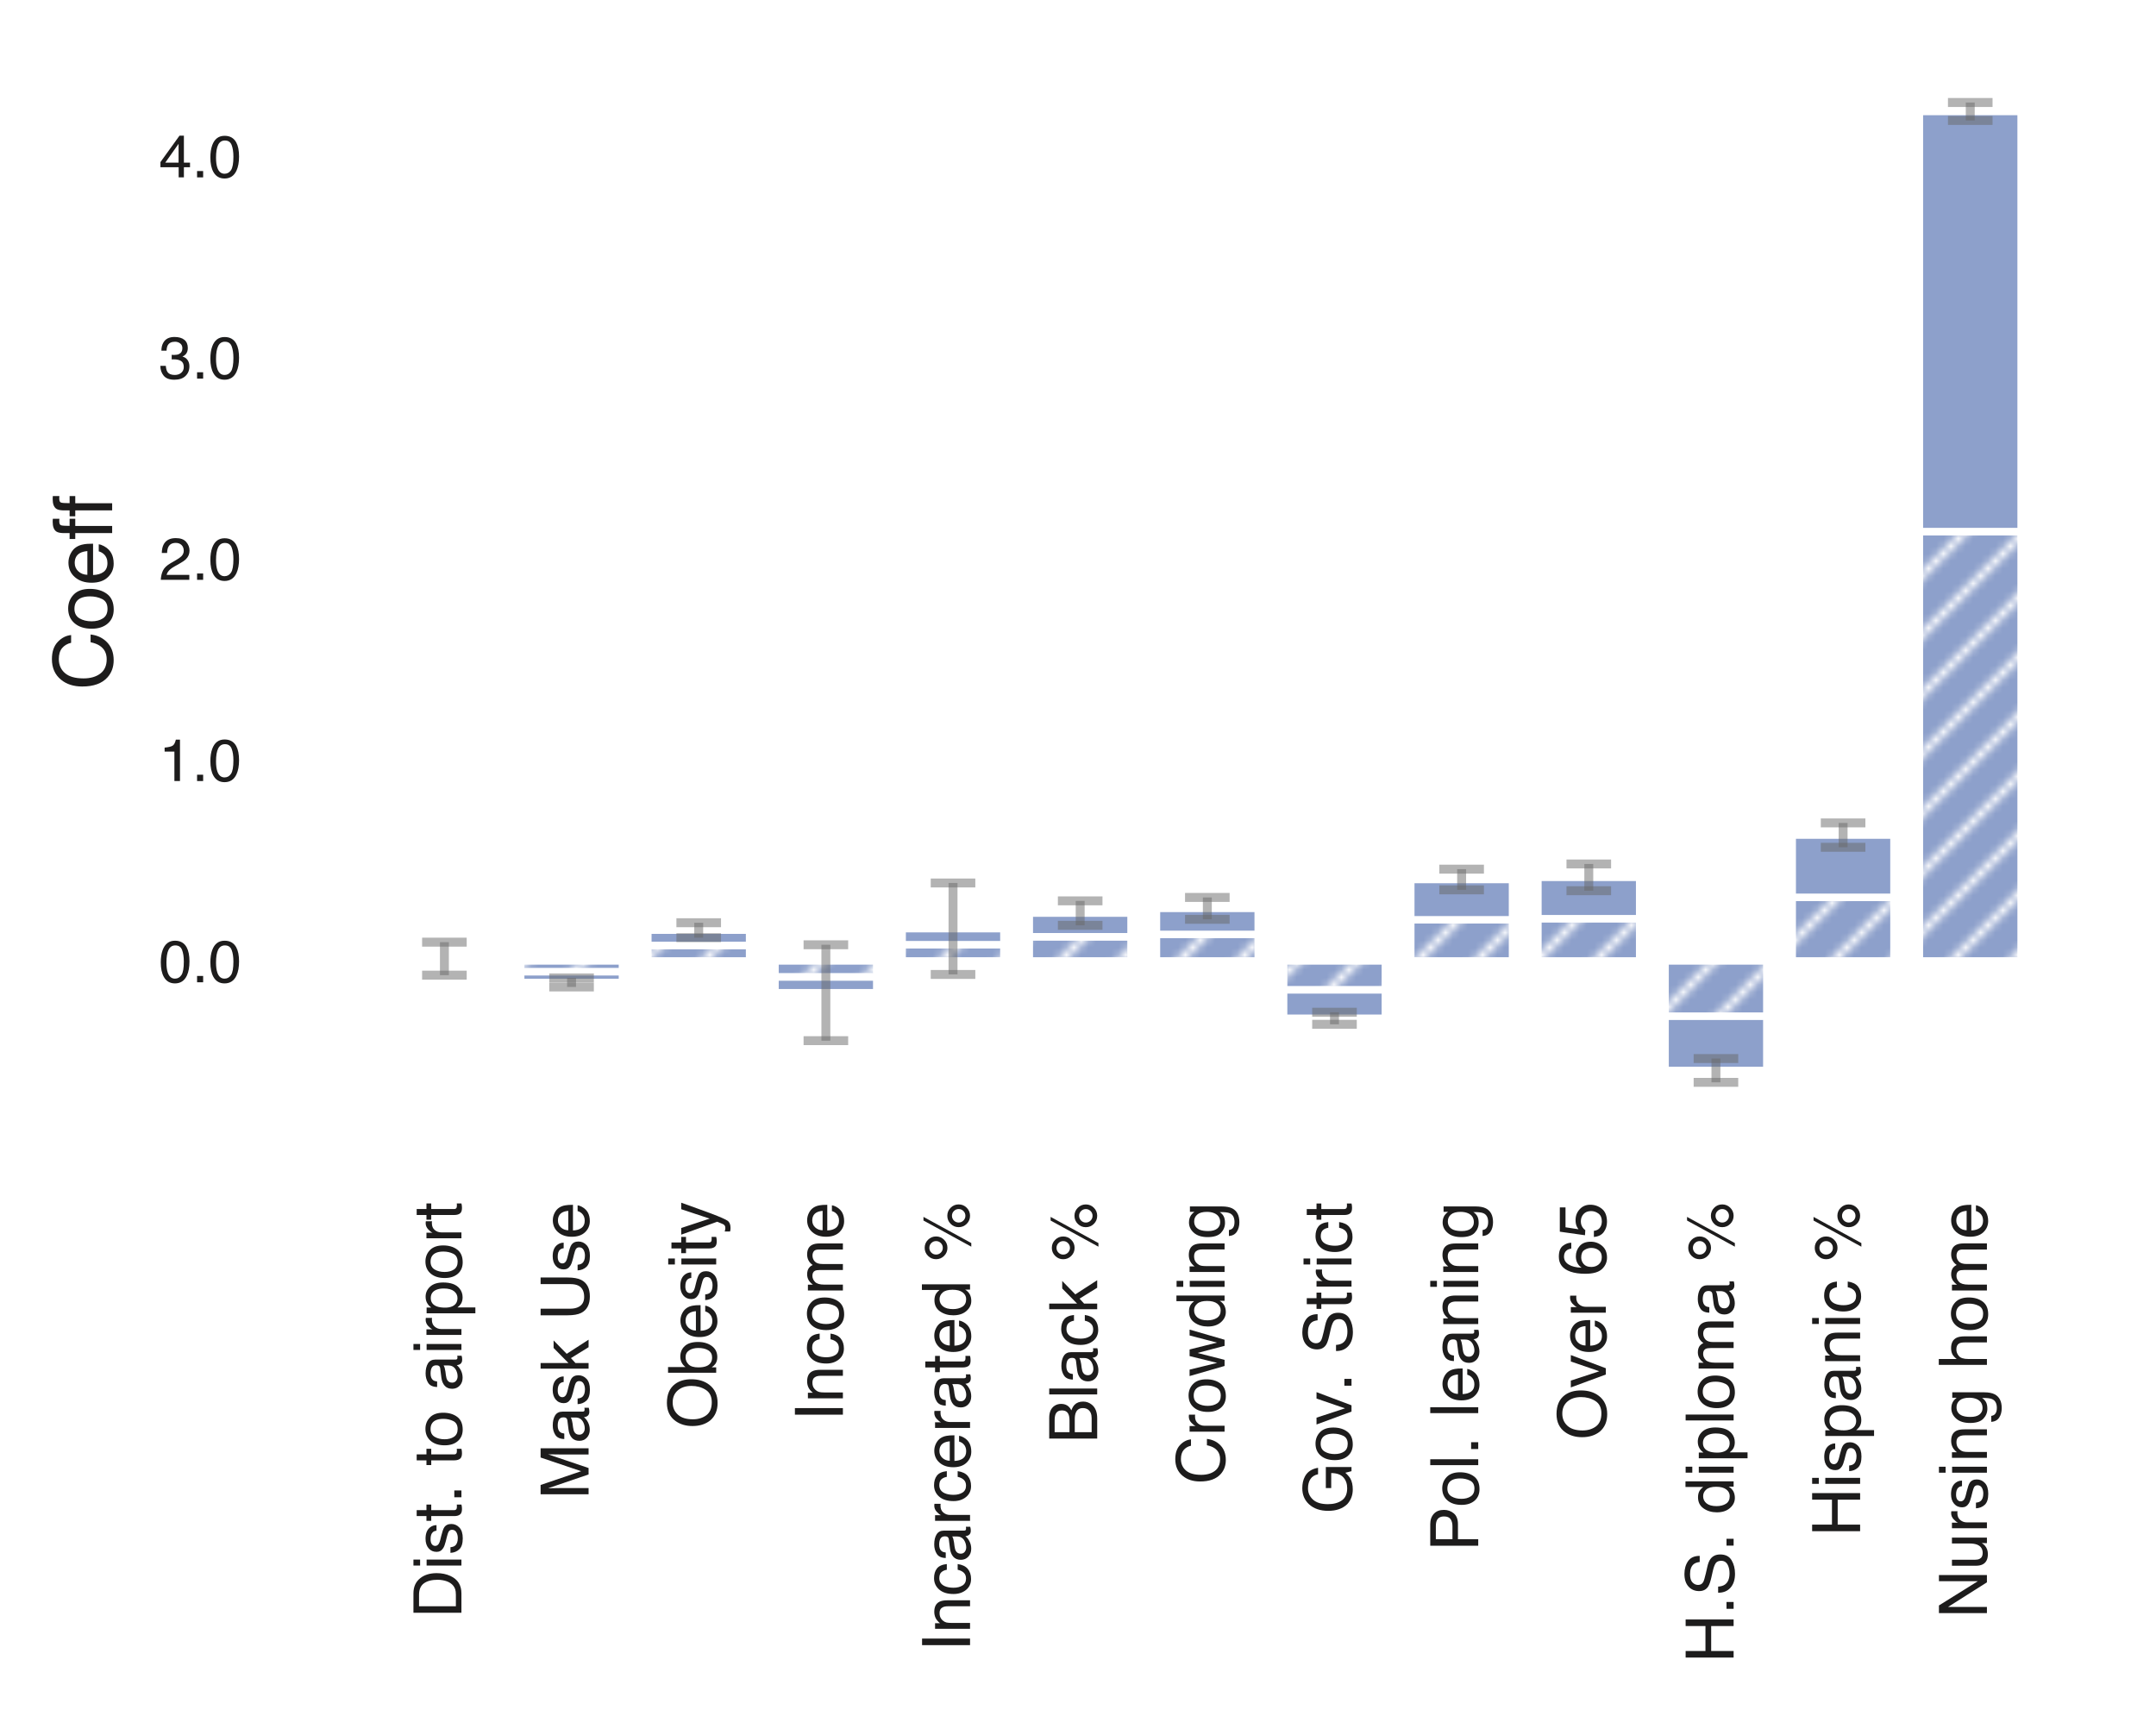 <?xml version="1.0" encoding="utf-8" standalone="no"?>
<!DOCTYPE svg PUBLIC "-//W3C//DTD SVG 1.1//EN"
  "http://www.w3.org/Graphics/SVG/1.1/DTD/svg11.dtd">
<!-- Created with matplotlib (https://matplotlib.org/) -->
<svg height="230.963pt" version="1.1" viewBox="0 0 290.1 230.963" width="290.1pt" xmlns="http://www.w3.org/2000/svg" xmlns:xlink="http://www.w3.org/1999/xlink">
 <defs>
  <style type="text/css">
*{stroke-linecap:butt;stroke-linejoin:round;}
  </style>
 </defs>
 <g id="figure_1">
  <g id="patch_1">
   <path d="M 0 230.963 
L 290.1 230.963 
L 290.1 0 
L 0 0 
z
" style="fill:#ffffff;"/>
  </g>
  <g id="axes_1">
   <g id="patch_2">
    <path d="M 42.004 152.24 
L 282.9 152.24 
L 282.9 7.2 
L 42.004 7.2 
z
" style="fill:none;"/>
   </g>
   <g id="patch_3">
    <path clip-path="url(#p3264f26e5e)" d="M 52.953 129.313 
L 66.641 129.313 
L 66.641 129.158 
L 52.953 129.158 
z
" style="fill:url(#h93887ecee9);stroke:#ffffff;stroke-linejoin:miter;"/>
   </g>
   <g id="patch_4">
    <path clip-path="url(#p3264f26e5e)" d="M 70.063 129.313 
L 83.75 129.313 
L 83.75 130.774 
L 70.063 130.774 
z
" style="fill:url(#h93887ecee9);stroke:#ffffff;stroke-linejoin:miter;"/>
   </g>
   <g id="patch_5">
    <path clip-path="url(#p3264f26e5e)" d="M 87.172 129.313 
L 100.859 129.313 
L 100.859 127.221 
L 87.172 127.221 
z
" style="fill:url(#h93887ecee9);stroke:#ffffff;stroke-linejoin:miter;"/>
   </g>
   <g id="patch_6">
    <path clip-path="url(#p3264f26e5e)" d="M 104.281 129.313 
L 117.968 129.313 
L 117.968 131.474 
L 104.281 131.474 
z
" style="fill:url(#h93887ecee9);stroke:#ffffff;stroke-linejoin:miter;"/>
   </g>
   <g id="patch_7">
    <path clip-path="url(#p3264f26e5e)" d="M 121.39 129.313 
L 135.077 129.313 
L 135.077 127.12 
L 121.39 127.12 
z
" style="fill:url(#h93887ecee9);stroke:#ffffff;stroke-linejoin:miter;"/>
   </g>
   <g id="patch_8">
    <path clip-path="url(#p3264f26e5e)" d="M 138.499 129.313 
L 152.186 129.313 
L 152.186 126.058 
L 138.499 126.058 
z
" style="fill:url(#h93887ecee9);stroke:#ffffff;stroke-linejoin:miter;"/>
   </g>
   <g id="patch_9">
    <path clip-path="url(#p3264f26e5e)" d="M 155.608 129.313 
L 169.296 129.313 
L 169.296 125.738 
L 155.608 125.738 
z
" style="fill:url(#h93887ecee9);stroke:#ffffff;stroke-linejoin:miter;"/>
   </g>
   <g id="patch_10">
    <path clip-path="url(#p3264f26e5e)" d="M 172.717 129.313 
L 186.405 129.313 
L 186.405 133.212 
L 172.717 133.212 
z
" style="fill:url(#h93887ecee9);stroke:#ffffff;stroke-linejoin:miter;"/>
   </g>
   <g id="patch_11">
    <path clip-path="url(#p3264f26e5e)" d="M 189.827 129.313 
L 203.514 129.313 
L 203.514 123.774 
L 189.827 123.774 
z
" style="fill:url(#h93887ecee9);stroke:#ffffff;stroke-linejoin:miter;"/>
   </g>
   <g id="patch_12">
    <path clip-path="url(#p3264f26e5e)" d="M 206.936 129.313 
L 220.623 129.313 
L 220.623 123.626 
L 206.936 123.626 
z
" style="fill:url(#h93887ecee9);stroke:#ffffff;stroke-linejoin:miter;"/>
   </g>
   <g id="patch_13">
    <path clip-path="url(#p3264f26e5e)" d="M 224.045 129.313 
L 237.732 129.313 
L 237.732 136.761 
L 224.045 136.761 
z
" style="fill:url(#h93887ecee9);stroke:#ffffff;stroke-linejoin:miter;"/>
   </g>
   <g id="patch_14">
    <path clip-path="url(#p3264f26e5e)" d="M 241.154 129.313 
L 254.841 129.313 
L 254.841 120.752 
L 241.154 120.752 
z
" style="fill:url(#h93887ecee9);stroke:#ffffff;stroke-linejoin:miter;"/>
   </g>
   <g id="patch_15">
    <path clip-path="url(#p3264f26e5e)" d="M 258.263 129.313 
L 271.95 129.313 
L 271.95 71.534 
L 258.263 71.534 
z
" style="fill:url(#h93887ecee9);stroke:#ffffff;stroke-linejoin:miter;"/>
   </g>
   <g id="patch_16">
    <path clip-path="url(#p3264f26e5e)" d="M 52.953 129.313 
L 66.641 129.313 
L 66.641 129.158 
L 52.953 129.158 
z
" style="fill:none;"/>
   </g>
   <g id="patch_17">
    <path clip-path="url(#p3264f26e5e)" d="M 70.063 129.313 
L 83.75 129.313 
L 83.75 130.774 
L 70.063 130.774 
z
" style="fill:none;"/>
   </g>
   <g id="patch_18">
    <path clip-path="url(#p3264f26e5e)" d="M 87.172 129.313 
L 100.859 129.313 
L 100.859 127.221 
L 87.172 127.221 
z
" style="fill:none;"/>
   </g>
   <g id="patch_19">
    <path clip-path="url(#p3264f26e5e)" d="M 104.281 129.313 
L 117.968 129.313 
L 117.968 131.474 
L 104.281 131.474 
z
" style="fill:none;"/>
   </g>
   <g id="patch_20">
    <path clip-path="url(#p3264f26e5e)" d="M 121.39 129.313 
L 135.077 129.313 
L 135.077 127.12 
L 121.39 127.12 
z
" style="fill:none;"/>
   </g>
   <g id="patch_21">
    <path clip-path="url(#p3264f26e5e)" d="M 138.499 129.313 
L 152.186 129.313 
L 152.186 126.058 
L 138.499 126.058 
z
" style="fill:none;"/>
   </g>
   <g id="patch_22">
    <path clip-path="url(#p3264f26e5e)" d="M 155.608 129.313 
L 169.296 129.313 
L 169.296 125.738 
L 155.608 125.738 
z
" style="fill:none;"/>
   </g>
   <g id="patch_23">
    <path clip-path="url(#p3264f26e5e)" d="M 172.717 129.313 
L 186.405 129.313 
L 186.405 133.212 
L 172.717 133.212 
z
" style="fill:none;"/>
   </g>
   <g id="patch_24">
    <path clip-path="url(#p3264f26e5e)" d="M 189.827 129.313 
L 203.514 129.313 
L 203.514 123.774 
L 189.827 123.774 
z
" style="fill:none;"/>
   </g>
   <g id="patch_25">
    <path clip-path="url(#p3264f26e5e)" d="M 206.936 129.313 
L 220.623 129.313 
L 220.623 123.626 
L 206.936 123.626 
z
" style="fill:none;"/>
   </g>
   <g id="patch_26">
    <path clip-path="url(#p3264f26e5e)" d="M 224.045 129.313 
L 237.732 129.313 
L 237.732 136.761 
L 224.045 136.761 
z
" style="fill:none;"/>
   </g>
   <g id="patch_27">
    <path clip-path="url(#p3264f26e5e)" d="M 241.154 129.313 
L 254.841 129.313 
L 254.841 120.752 
L 241.154 120.752 
z
" style="fill:none;"/>
   </g>
   <g id="patch_28">
    <path clip-path="url(#p3264f26e5e)" d="M 258.263 129.313 
L 271.95 129.313 
L 271.95 71.534 
L 258.263 71.534 
z
" style="fill:none;"/>
   </g>
   <g id="patch_29">
    <path clip-path="url(#p3264f26e5e)" d="M 52.953 129.158 
L 66.641 129.158 
L 66.641 129.006 
L 52.953 129.006 
z
" style="fill:#8da0cb;stroke:#ffffff;stroke-linejoin:miter;"/>
   </g>
   <g id="patch_30">
    <path clip-path="url(#p3264f26e5e)" d="M 70.063 130.774 
L 83.75 130.774 
L 83.75 132.203 
L 70.063 132.203 
z
" style="fill:#8da0cb;stroke:#ffffff;stroke-linejoin:miter;"/>
   </g>
   <g id="patch_31">
    <path clip-path="url(#p3264f26e5e)" d="M 87.172 127.221 
L 100.859 127.221 
L 100.859 125.174 
L 87.172 125.174 
z
" style="fill:#8da0cb;stroke:#ffffff;stroke-linejoin:miter;"/>
   </g>
   <g id="patch_32">
    <path clip-path="url(#p3264f26e5e)" d="M 104.281 131.474 
L 117.968 131.474 
L 117.968 133.589 
L 104.281 133.589 
z
" style="fill:#8da0cb;stroke:#ffffff;stroke-linejoin:miter;"/>
   </g>
   <g id="patch_33">
    <path clip-path="url(#p3264f26e5e)" d="M 121.39 127.12 
L 135.077 127.12 
L 135.077 124.973 
L 121.39 124.973 
z
" style="fill:#8da0cb;stroke:#ffffff;stroke-linejoin:miter;"/>
   </g>
   <g id="patch_34">
    <path clip-path="url(#p3264f26e5e)" d="M 138.499 126.058 
L 152.186 126.058 
L 152.186 122.873 
L 138.499 122.873 
z
" style="fill:#8da0cb;stroke:#ffffff;stroke-linejoin:miter;"/>
   </g>
   <g id="patch_35">
    <path clip-path="url(#p3264f26e5e)" d="M 155.608 125.738 
L 169.296 125.738 
L 169.296 122.24 
L 155.608 122.24 
z
" style="fill:#8da0cb;stroke:#ffffff;stroke-linejoin:miter;"/>
   </g>
   <g id="patch_36">
    <path clip-path="url(#p3264f26e5e)" d="M 172.717 133.212 
L 186.405 133.212 
L 186.405 137.027 
L 172.717 137.027 
z
" style="fill:#8da0cb;stroke:#ffffff;stroke-linejoin:miter;"/>
   </g>
   <g id="patch_37">
    <path clip-path="url(#p3264f26e5e)" d="M 189.827 123.774 
L 203.514 123.774 
L 203.514 118.354 
L 189.827 118.354 
z
" style="fill:#8da0cb;stroke:#ffffff;stroke-linejoin:miter;"/>
   </g>
   <g id="patch_38">
    <path clip-path="url(#p3264f26e5e)" d="M 206.936 123.626 
L 220.623 123.626 
L 220.623 118.062 
L 206.936 118.062 
z
" style="fill:#8da0cb;stroke:#ffffff;stroke-linejoin:miter;"/>
   </g>
   <g id="patch_39">
    <path clip-path="url(#p3264f26e5e)" d="M 224.045 136.761 
L 237.732 136.761 
L 237.732 144.047 
L 224.045 144.047 
z
" style="fill:#8da0cb;stroke:#ffffff;stroke-linejoin:miter;"/>
   </g>
   <g id="patch_40">
    <path clip-path="url(#p3264f26e5e)" d="M 241.154 120.752 
L 254.841 120.752 
L 254.841 112.376 
L 241.154 112.376 
z
" style="fill:#8da0cb;stroke:#ffffff;stroke-linejoin:miter;"/>
   </g>
   <g id="patch_41">
    <path clip-path="url(#p3264f26e5e)" d="M 258.263 71.534 
L 271.95 71.534 
L 271.95 15.002 
L 258.263 15.002 
z
" style="fill:#8da0cb;stroke:#ffffff;stroke-linejoin:miter;"/>
   </g>
   <g id="LineCollection_1">
    <path clip-path="url(#p3264f26e5e)" d="M 59.797 131.226 
L 59.797 126.785 
" style="fill:none;stroke:#696969;stroke-opacity:0.5;stroke-width:1.2;"/>
   </g>
   <g id="LineCollection_2">
    <path clip-path="url(#p3264f26e5e)" d="M 76.906 132.813 
L 76.906 131.592 
" style="fill:none;stroke:#696969;stroke-opacity:0.5;stroke-width:1.2;"/>
   </g>
   <g id="LineCollection_3">
    <path clip-path="url(#p3264f26e5e)" d="M 94.015 126.179 
L 94.015 124.17 
" style="fill:none;stroke:#696969;stroke-opacity:0.5;stroke-width:1.2;"/>
   </g>
   <g id="LineCollection_4">
    <path clip-path="url(#p3264f26e5e)" d="M 111.125 140.043 
L 111.125 127.134 
" style="fill:none;stroke:#696969;stroke-opacity:0.5;stroke-width:1.2;"/>
   </g>
   <g id="LineCollection_5">
    <path clip-path="url(#p3264f26e5e)" d="M 128.234 131.129 
L 128.234 118.818 
" style="fill:none;stroke:#696969;stroke-opacity:0.5;stroke-width:1.2;"/>
   </g>
   <g id="LineCollection_6">
    <path clip-path="url(#p3264f26e5e)" d="M 145.343 124.518 
L 145.343 121.228 
" style="fill:none;stroke:#696969;stroke-opacity:0.5;stroke-width:1.2;"/>
   </g>
   <g id="LineCollection_7">
    <path clip-path="url(#p3264f26e5e)" d="M 162.452 123.712 
L 162.452 120.767 
" style="fill:none;stroke:#696969;stroke-opacity:0.5;stroke-width:1.2;"/>
   </g>
   <g id="LineCollection_8">
    <path clip-path="url(#p3264f26e5e)" d="M 179.561 137.839 
L 179.561 136.216 
" style="fill:none;stroke:#696969;stroke-opacity:0.5;stroke-width:1.2;"/>
   </g>
   <g id="LineCollection_9">
    <path clip-path="url(#p3264f26e5e)" d="M 196.67 119.746 
L 196.67 116.961 
" style="fill:none;stroke:#696969;stroke-opacity:0.5;stroke-width:1.2;"/>
   </g>
   <g id="LineCollection_10">
    <path clip-path="url(#p3264f26e5e)" d="M 213.779 119.862 
L 213.779 116.262 
" style="fill:none;stroke:#696969;stroke-opacity:0.5;stroke-width:1.2;"/>
   </g>
   <g id="LineCollection_11">
    <path clip-path="url(#p3264f26e5e)" d="M 230.888 145.647 
L 230.888 142.447 
" style="fill:none;stroke:#696969;stroke-opacity:0.5;stroke-width:1.2;"/>
   </g>
   <g id="LineCollection_12">
    <path clip-path="url(#p3264f26e5e)" d="M 247.998 114.014 
L 247.998 110.738 
" style="fill:none;stroke:#696969;stroke-opacity:0.5;stroke-width:1.2;"/>
   </g>
   <g id="LineCollection_13">
    <path clip-path="url(#p3264f26e5e)" d="M 265.107 16.211 
L 265.107 13.793 
" style="fill:none;stroke:#696969;stroke-opacity:0.5;stroke-width:1.2;"/>
   </g>
   <g id="line2d_1">
    <defs>
     <path d="M 3 0 
L -3 -0 
" id="mc2098d4734" style="stroke:#696969;stroke-opacity:0.5;stroke-width:1.2;"/>
    </defs>
    <g clip-path="url(#p3264f26e5e)">
     <use style="fill:#696969;fill-opacity:0.5;stroke:#696969;stroke-opacity:0.5;stroke-width:1.2;" x="59.797" xlink:href="#mc2098d4734" y="131.226"/>
    </g>
   </g>
   <g id="line2d_2">
    <g clip-path="url(#p3264f26e5e)">
     <use style="fill:#696969;fill-opacity:0.5;stroke:#696969;stroke-opacity:0.5;stroke-width:1.2;" x="59.797" xlink:href="#mc2098d4734" y="126.785"/>
    </g>
   </g>
   <g id="line2d_3">
    <g clip-path="url(#p3264f26e5e)">
     <use style="fill:#696969;fill-opacity:0.5;stroke:#696969;stroke-opacity:0.5;stroke-width:1.2;" x="76.906" xlink:href="#mc2098d4734" y="132.813"/>
    </g>
   </g>
   <g id="line2d_4">
    <g clip-path="url(#p3264f26e5e)">
     <use style="fill:#696969;fill-opacity:0.5;stroke:#696969;stroke-opacity:0.5;stroke-width:1.2;" x="76.906" xlink:href="#mc2098d4734" y="131.592"/>
    </g>
   </g>
   <g id="line2d_5">
    <g clip-path="url(#p3264f26e5e)">
     <use style="fill:#696969;fill-opacity:0.5;stroke:#696969;stroke-opacity:0.5;stroke-width:1.2;" x="94.015" xlink:href="#mc2098d4734" y="126.179"/>
    </g>
   </g>
   <g id="line2d_6">
    <g clip-path="url(#p3264f26e5e)">
     <use style="fill:#696969;fill-opacity:0.5;stroke:#696969;stroke-opacity:0.5;stroke-width:1.2;" x="94.015" xlink:href="#mc2098d4734" y="124.17"/>
    </g>
   </g>
   <g id="line2d_7">
    <g clip-path="url(#p3264f26e5e)">
     <use style="fill:#696969;fill-opacity:0.5;stroke:#696969;stroke-opacity:0.5;stroke-width:1.2;" x="111.125" xlink:href="#mc2098d4734" y="140.043"/>
    </g>
   </g>
   <g id="line2d_8">
    <g clip-path="url(#p3264f26e5e)">
     <use style="fill:#696969;fill-opacity:0.5;stroke:#696969;stroke-opacity:0.5;stroke-width:1.2;" x="111.125" xlink:href="#mc2098d4734" y="127.134"/>
    </g>
   </g>
   <g id="line2d_9">
    <g clip-path="url(#p3264f26e5e)">
     <use style="fill:#696969;fill-opacity:0.5;stroke:#696969;stroke-opacity:0.5;stroke-width:1.2;" x="128.234" xlink:href="#mc2098d4734" y="131.129"/>
    </g>
   </g>
   <g id="line2d_10">
    <g clip-path="url(#p3264f26e5e)">
     <use style="fill:#696969;fill-opacity:0.5;stroke:#696969;stroke-opacity:0.5;stroke-width:1.2;" x="128.234" xlink:href="#mc2098d4734" y="118.818"/>
    </g>
   </g>
   <g id="line2d_11">
    <g clip-path="url(#p3264f26e5e)">
     <use style="fill:#696969;fill-opacity:0.5;stroke:#696969;stroke-opacity:0.5;stroke-width:1.2;" x="145.343" xlink:href="#mc2098d4734" y="124.518"/>
    </g>
   </g>
   <g id="line2d_12">
    <g clip-path="url(#p3264f26e5e)">
     <use style="fill:#696969;fill-opacity:0.5;stroke:#696969;stroke-opacity:0.5;stroke-width:1.2;" x="145.343" xlink:href="#mc2098d4734" y="121.228"/>
    </g>
   </g>
   <g id="line2d_13">
    <g clip-path="url(#p3264f26e5e)">
     <use style="fill:#696969;fill-opacity:0.5;stroke:#696969;stroke-opacity:0.5;stroke-width:1.2;" x="162.452" xlink:href="#mc2098d4734" y="123.712"/>
    </g>
   </g>
   <g id="line2d_14">
    <g clip-path="url(#p3264f26e5e)">
     <use style="fill:#696969;fill-opacity:0.5;stroke:#696969;stroke-opacity:0.5;stroke-width:1.2;" x="162.452" xlink:href="#mc2098d4734" y="120.767"/>
    </g>
   </g>
   <g id="line2d_15">
    <g clip-path="url(#p3264f26e5e)">
     <use style="fill:#696969;fill-opacity:0.5;stroke:#696969;stroke-opacity:0.5;stroke-width:1.2;" x="179.561" xlink:href="#mc2098d4734" y="137.839"/>
    </g>
   </g>
   <g id="line2d_16">
    <g clip-path="url(#p3264f26e5e)">
     <use style="fill:#696969;fill-opacity:0.5;stroke:#696969;stroke-opacity:0.5;stroke-width:1.2;" x="179.561" xlink:href="#mc2098d4734" y="136.216"/>
    </g>
   </g>
   <g id="line2d_17">
    <g clip-path="url(#p3264f26e5e)">
     <use style="fill:#696969;fill-opacity:0.5;stroke:#696969;stroke-opacity:0.5;stroke-width:1.2;" x="196.67" xlink:href="#mc2098d4734" y="119.746"/>
    </g>
   </g>
   <g id="line2d_18">
    <g clip-path="url(#p3264f26e5e)">
     <use style="fill:#696969;fill-opacity:0.5;stroke:#696969;stroke-opacity:0.5;stroke-width:1.2;" x="196.67" xlink:href="#mc2098d4734" y="116.961"/>
    </g>
   </g>
   <g id="line2d_19">
    <g clip-path="url(#p3264f26e5e)">
     <use style="fill:#696969;fill-opacity:0.5;stroke:#696969;stroke-opacity:0.5;stroke-width:1.2;" x="213.779" xlink:href="#mc2098d4734" y="119.862"/>
    </g>
   </g>
   <g id="line2d_20">
    <g clip-path="url(#p3264f26e5e)">
     <use style="fill:#696969;fill-opacity:0.5;stroke:#696969;stroke-opacity:0.5;stroke-width:1.2;" x="213.779" xlink:href="#mc2098d4734" y="116.262"/>
    </g>
   </g>
   <g id="line2d_21">
    <g clip-path="url(#p3264f26e5e)">
     <use style="fill:#696969;fill-opacity:0.5;stroke:#696969;stroke-opacity:0.5;stroke-width:1.2;" x="230.888" xlink:href="#mc2098d4734" y="145.647"/>
    </g>
   </g>
   <g id="line2d_22">
    <g clip-path="url(#p3264f26e5e)">
     <use style="fill:#696969;fill-opacity:0.5;stroke:#696969;stroke-opacity:0.5;stroke-width:1.2;" x="230.888" xlink:href="#mc2098d4734" y="142.447"/>
    </g>
   </g>
   <g id="line2d_23">
    <g clip-path="url(#p3264f26e5e)">
     <use style="fill:#696969;fill-opacity:0.5;stroke:#696969;stroke-opacity:0.5;stroke-width:1.2;" x="247.998" xlink:href="#mc2098d4734" y="114.014"/>
    </g>
   </g>
   <g id="line2d_24">
    <g clip-path="url(#p3264f26e5e)">
     <use style="fill:#696969;fill-opacity:0.5;stroke:#696969;stroke-opacity:0.5;stroke-width:1.2;" x="247.998" xlink:href="#mc2098d4734" y="110.738"/>
    </g>
   </g>
   <g id="line2d_25">
    <g clip-path="url(#p3264f26e5e)">
     <use style="fill:#696969;fill-opacity:0.5;stroke:#696969;stroke-opacity:0.5;stroke-width:1.2;" x="265.107" xlink:href="#mc2098d4734" y="16.211"/>
    </g>
   </g>
   <g id="line2d_26">
    <g clip-path="url(#p3264f26e5e)">
     <use style="fill:#696969;fill-opacity:0.5;stroke:#696969;stroke-opacity:0.5;stroke-width:1.2;" x="265.107" xlink:href="#mc2098d4734" y="13.793"/>
    </g>
   </g>
   <g id="line2d_27">
    <path clip-path="url(#p3264f26e5e)" d="M 59.797 129.006 
" style="fill:none;stroke:#4c72b0;stroke-linecap:round;stroke-opacity:0.5;stroke-width:1.5;"/>
   </g>
   <g id="line2d_28">
    <path clip-path="url(#p3264f26e5e)" d="M 76.906 132.203 
" style="fill:none;stroke:#4c72b0;stroke-linecap:round;stroke-opacity:0.5;stroke-width:1.5;"/>
   </g>
   <g id="line2d_29">
    <path clip-path="url(#p3264f26e5e)" d="M 94.015 125.174 
" style="fill:none;stroke:#4c72b0;stroke-linecap:round;stroke-opacity:0.5;stroke-width:1.5;"/>
   </g>
   <g id="line2d_30">
    <path clip-path="url(#p3264f26e5e)" d="M 111.125 133.589 
" style="fill:none;stroke:#4c72b0;stroke-linecap:round;stroke-opacity:0.5;stroke-width:1.5;"/>
   </g>
   <g id="line2d_31">
    <path clip-path="url(#p3264f26e5e)" d="M 128.234 124.973 
" style="fill:none;stroke:#4c72b0;stroke-linecap:round;stroke-opacity:0.5;stroke-width:1.5;"/>
   </g>
   <g id="line2d_32">
    <path clip-path="url(#p3264f26e5e)" d="M 145.343 122.873 
" style="fill:none;stroke:#4c72b0;stroke-linecap:round;stroke-opacity:0.5;stroke-width:1.5;"/>
   </g>
   <g id="line2d_33">
    <path clip-path="url(#p3264f26e5e)" d="M 162.452 122.24 
" style="fill:none;stroke:#4c72b0;stroke-linecap:round;stroke-opacity:0.5;stroke-width:1.5;"/>
   </g>
   <g id="line2d_34">
    <path clip-path="url(#p3264f26e5e)" d="M 179.561 137.027 
" style="fill:none;stroke:#4c72b0;stroke-linecap:round;stroke-opacity:0.5;stroke-width:1.5;"/>
   </g>
   <g id="line2d_35">
    <path clip-path="url(#p3264f26e5e)" d="M 196.67 118.354 
" style="fill:none;stroke:#4c72b0;stroke-linecap:round;stroke-opacity:0.5;stroke-width:1.5;"/>
   </g>
   <g id="line2d_36">
    <path clip-path="url(#p3264f26e5e)" d="M 213.779 118.062 
" style="fill:none;stroke:#4c72b0;stroke-linecap:round;stroke-opacity:0.5;stroke-width:1.5;"/>
   </g>
   <g id="line2d_37">
    <path clip-path="url(#p3264f26e5e)" d="M 230.888 144.047 
" style="fill:none;stroke:#4c72b0;stroke-linecap:round;stroke-opacity:0.5;stroke-width:1.5;"/>
   </g>
   <g id="line2d_38">
    <path clip-path="url(#p3264f26e5e)" d="M 247.998 112.376 
" style="fill:none;stroke:#4c72b0;stroke-linecap:round;stroke-opacity:0.5;stroke-width:1.5;"/>
   </g>
   <g id="line2d_39">
    <path clip-path="url(#p3264f26e5e)" d="M 265.107 15.002 
" style="fill:none;stroke:#4c72b0;stroke-linecap:round;stroke-opacity:0.5;stroke-width:1.5;"/>
   </g>
   <g id="matplotlib.axis_1">
    <g id="xtick_1">
     <g id="text_1">
      <!-- Dist. to airport -->
      <defs>
       <path d="M 35.156 8.297 
Q 40.094 8.297 43.266 9.328 
Q 48.922 11.234 52.547 16.656 
Q 55.422 21 56.688 27.781 
Q 57.422 31.844 57.422 35.297 
Q 57.422 48.641 52.125 56 
Q 46.828 63.375 35.062 63.375 
L 17.828 63.375 
L 17.828 8.297 
z
M 8.062 71.734 
L 37.109 71.734 
Q 51.906 71.734 60.062 61.234 
Q 67.328 51.766 67.328 36.969 
Q 67.328 25.531 63.031 16.312 
Q 55.469 0 37.016 0 
L 8.062 0 
z
" id="Helvetica-68"/>
       <path d="M 6.453 52.047 
L 15.375 52.047 
L 15.375 0 
L 6.453 0 
z
M 6.453 71.734 
L 15.375 71.734 
L 15.375 61.766 
L 6.453 61.766 
z
" id="Helvetica-105"/>
       <path d="M 11.672 16.406 
Q 12.062 12.016 13.875 9.672 
Q 17.188 5.422 25.391 5.422 
Q 30.281 5.422 33.984 7.547 
Q 37.703 9.672 37.703 14.109 
Q 37.703 17.484 34.719 19.234 
Q 32.812 20.312 27.203 21.734 
L 20.219 23.484 
Q 13.531 25.141 10.359 27.203 
Q 4.688 30.766 4.688 37.062 
Q 4.688 44.484 10.031 49.062 
Q 15.375 53.656 24.422 53.656 
Q 36.234 53.656 41.453 46.734 
Q 44.734 42.328 44.625 37.25 
L 36.328 37.25 
Q 36.078 40.234 34.234 42.672 
Q 31.203 46.141 23.734 46.141 
Q 18.75 46.141 16.188 44.234 
Q 13.625 42.328 13.625 39.203 
Q 13.625 35.797 17 33.734 
Q 18.953 32.516 22.75 31.594 
L 28.562 30.172 
Q 38.031 27.875 41.266 25.734 
Q 46.391 22.359 46.391 15.141 
Q 46.391 8.156 41.094 3.078 
Q 35.797 -2 24.953 -2 
Q 13.281 -2 8.422 3.297 
Q 3.562 8.594 3.219 16.406 
z
M 24.656 53.562 
z
" id="Helvetica-115"/>
       <path d="M 8.203 66.891 
L 17.094 66.891 
L 17.094 52.297 
L 25.438 52.297 
L 25.438 45.125 
L 17.094 45.125 
L 17.094 10.984 
Q 17.094 8.25 18.953 7.328 
Q 19.969 6.781 22.359 6.781 
Q 23 6.781 23.734 6.812 
Q 24.469 6.844 25.438 6.938 
L 25.438 0 
Q 23.922 -0.438 22.281 -0.625 
Q 20.656 -0.828 18.75 -0.828 
Q 12.594 -0.828 10.391 2.312 
Q 8.203 5.469 8.203 10.5 
L 8.203 45.125 
L 1.125 45.125 
L 1.125 52.297 
L 8.203 52.297 
z
" id="Helvetica-116"/>
       <path d="M 8.547 10.641 
L 18.75 10.641 
L 18.75 0 
L 8.547 0 
z
" id="Helvetica-46"/>
       <path id="Helvetica-32"/>
       <path d="M 27.203 5.672 
Q 35.938 5.672 39.188 12.281 
Q 42.438 18.891 42.438 27 
Q 42.438 34.328 40.094 38.922 
Q 36.375 46.141 27.297 46.141 
Q 19.234 46.141 15.578 39.984 
Q 11.922 33.844 11.922 25.141 
Q 11.922 16.797 15.578 11.234 
Q 19.234 5.672 27.203 5.672 
z
M 27.547 53.812 
Q 37.641 53.812 44.625 47.062 
Q 51.609 40.328 51.609 27.25 
Q 51.609 14.594 45.453 6.344 
Q 39.312 -1.906 26.375 -1.906 
Q 15.578 -1.906 9.219 5.391 
Q 2.875 12.703 2.875 25 
Q 2.875 38.188 9.562 46 
Q 16.266 53.812 27.547 53.812 
z
M 27.25 53.562 
z
" id="Helvetica-111"/>
       <path d="M 13.188 13.922 
Q 13.188 10.109 15.969 7.906 
Q 18.75 5.719 22.562 5.719 
Q 27.203 5.719 31.547 7.859 
Q 38.875 11.422 38.875 19.531 
L 38.875 26.609 
Q 37.25 25.594 34.703 24.906 
Q 32.172 24.219 29.734 23.922 
L 24.422 23.25 
Q 19.625 22.609 17.234 21.234 
Q 13.188 18.953 13.188 13.922 
z
M 34.469 31.688 
Q 37.5 32.078 38.531 34.234 
Q 39.109 35.406 39.109 37.594 
Q 39.109 42.094 35.906 44.109 
Q 32.719 46.141 26.766 46.141 
Q 19.875 46.141 17 42.438 
Q 15.375 40.375 14.891 36.328 
L 6.688 36.328 
Q 6.938 46 12.969 49.781 
Q 19 53.562 26.953 53.562 
Q 36.188 53.562 41.938 50.047 
Q 47.656 46.531 47.656 39.109 
L 47.656 8.984 
Q 47.656 7.625 48.219 6.781 
Q 48.781 5.953 50.594 5.953 
Q 51.172 5.953 51.906 6.031 
Q 52.641 6.109 53.469 6.25 
L 53.469 -0.25 
Q 51.422 -0.828 50.344 -0.969 
Q 49.266 -1.125 47.406 -1.125 
Q 42.875 -1.125 40.828 2.094 
Q 39.75 3.812 39.312 6.938 
Q 36.625 3.422 31.594 0.828 
Q 26.562 -1.766 20.516 -1.766 
Q 13.234 -1.766 8.609 2.656 
Q 4 7.078 4 13.719 
Q 4 21 8.547 25 
Q 13.094 29 20.453 29.938 
z
M 27.203 53.562 
z
" id="Helvetica-97"/>
       <path d="M 6.688 52.297 
L 15.047 52.297 
L 15.047 43.266 
Q 16.062 45.906 20.062 49.688 
Q 24.078 53.469 29.297 53.469 
Q 29.547 53.469 30.125 53.422 
Q 30.719 53.375 32.125 53.219 
L 32.125 43.953 
Q 31.344 44.094 30.688 44.141 
Q 30.031 44.188 29.25 44.188 
Q 22.609 44.188 19.047 39.906 
Q 15.484 35.641 15.484 30.078 
L 15.484 0 
L 6.688 0 
z
" id="Helvetica-114"/>
       <path d="M 28.516 5.906 
Q 34.672 5.906 38.75 11.062 
Q 42.828 16.219 42.828 26.469 
Q 42.828 32.719 41.016 37.203 
Q 37.594 45.844 28.516 45.844 
Q 19.391 45.844 16.016 36.719 
Q 14.203 31.844 14.203 24.312 
Q 14.203 18.266 16.016 14.016 
Q 19.438 5.906 28.516 5.906 
z
M 5.766 52.047 
L 14.312 52.047 
L 14.312 45.125 
Q 16.938 48.688 20.062 50.641 
Q 24.516 53.562 30.516 53.562 
Q 39.406 53.562 45.609 46.75 
Q 51.812 39.938 51.812 27.297 
Q 51.812 10.203 42.875 2.875 
Q 37.203 -1.766 29.688 -1.766 
Q 23.781 -1.766 19.781 0.828 
Q 17.438 2.297 14.547 5.859 
L 14.547 -20.844 
L 5.766 -20.844 
z
" id="Helvetica-112"/>
      </defs>
      <g style="fill:#1d1c1c;" transform="translate(62.087 217.754)rotate(-90)scale(0.09 -0.09)">
       <use xlink:href="#Helvetica-68"/>
       <use x="72.217" xlink:href="#Helvetica-105"/>
       <use x="94.434" xlink:href="#Helvetica-115"/>
       <use x="144.434" xlink:href="#Helvetica-116"/>
       <use x="172.217" xlink:href="#Helvetica-46"/>
       <use x="200" xlink:href="#Helvetica-32"/>
       <use x="227.783" xlink:href="#Helvetica-116"/>
       <use x="255.566" xlink:href="#Helvetica-111"/>
       <use x="311.182" xlink:href="#Helvetica-32"/>
       <use x="338.965" xlink:href="#Helvetica-97"/>
       <use x="394.58" xlink:href="#Helvetica-105"/>
       <use x="416.797" xlink:href="#Helvetica-114"/>
       <use x="450.098" xlink:href="#Helvetica-112"/>
       <use x="505.713" xlink:href="#Helvetica-111"/>
       <use x="561.328" xlink:href="#Helvetica-114"/>
       <use x="594.629" xlink:href="#Helvetica-116"/>
      </g>
     </g>
    </g>
    <g id="xtick_2">
     <g id="text_2">
      <!-- Mask Use -->
      <defs>
       <path d="M 7.375 71.734 
L 21.297 71.734 
L 41.891 11.078 
L 62.359 71.734 
L 76.125 71.734 
L 76.125 0 
L 66.891 0 
L 66.891 42.328 
Q 66.891 44.531 66.984 49.609 
Q 67.094 54.688 67.094 60.5 
L 46.625 0 
L 37.016 0 
L 16.406 60.5 
L 16.406 58.297 
Q 16.406 55.672 16.531 50.266 
Q 16.656 44.875 16.656 42.328 
L 16.656 0 
L 7.375 0 
z
" id="Helvetica-77"/>
       <path d="M 6.25 71.734 
L 14.703 71.734 
L 14.703 30.078 
L 37.25 52.297 
L 48.484 52.297 
L 28.469 32.719 
L 49.609 0 
L 38.375 0 
L 22.078 26.375 
L 14.703 19.625 
L 14.703 0 
L 6.25 0 
z
" id="Helvetica-107"/>
       <path d="M 18.172 71.734 
L 18.172 27.391 
Q 18.172 19.578 21.094 14.406 
Q 25.438 6.594 35.75 6.594 
Q 48.094 6.594 52.547 15.047 
Q 54.938 19.625 54.938 27.391 
L 54.938 71.734 
L 64.797 71.734 
L 64.797 31.453 
Q 64.797 18.219 61.234 11.078 
Q 54.688 -1.906 36.531 -1.906 
Q 18.359 -1.906 11.859 11.078 
Q 8.297 18.219 8.297 31.453 
L 8.297 71.734 
z
M 36.578 71.734 
z
" id="Helvetica-85"/>
       <path d="M 28.219 53.469 
Q 33.797 53.469 39.016 50.859 
Q 44.234 48.25 46.969 44.094 
Q 49.609 40.141 50.484 34.859 
Q 51.266 31.25 51.266 23.344 
L 12.938 23.344 
Q 13.188 15.375 16.703 10.562 
Q 20.219 5.766 27.594 5.766 
Q 34.469 5.766 38.578 10.297 
Q 40.922 12.938 41.891 16.406 
L 50.531 16.406 
Q 50.203 13.531 48.266 9.984 
Q 46.344 6.453 43.953 4.203 
Q 39.938 0.297 34.031 -1.078 
Q 30.859 -1.859 26.859 -1.859 
Q 17.094 -1.859 10.297 5.25 
Q 3.516 12.359 3.516 25.141 
Q 3.516 37.75 10.344 45.609 
Q 17.188 53.469 28.219 53.469 
z
M 42.234 30.328 
Q 41.703 36.031 39.75 39.453 
Q 36.141 45.797 27.688 45.797 
Q 21.625 45.797 17.516 41.422 
Q 13.422 37.062 13.188 30.328 
z
M 27.391 53.562 
z
" id="Helvetica-101"/>
      </defs>
      <g style="fill:#1d1c1c;" transform="translate(79.196 201.747)rotate(-90)scale(0.09 -0.09)">
       <use xlink:href="#Helvetica-77"/>
       <use x="83.301" xlink:href="#Helvetica-97"/>
       <use x="138.916" xlink:href="#Helvetica-115"/>
       <use x="188.916" xlink:href="#Helvetica-107"/>
       <use x="238.916" xlink:href="#Helvetica-32"/>
       <use x="266.699" xlink:href="#Helvetica-85"/>
       <use x="338.916" xlink:href="#Helvetica-115"/>
       <use x="388.916" xlink:href="#Helvetica-101"/>
      </g>
     </g>
    </g>
    <g id="xtick_3">
     <g id="text_3">
      <!-- Obesity -->
      <defs>
       <path d="M 38.578 73.688 
Q 57.562 73.688 66.703 61.469 
Q 73.828 51.953 73.828 37.109 
Q 73.828 21.047 65.672 10.406 
Q 56.109 -2.094 38.375 -2.094 
Q 21.828 -2.094 12.359 8.844 
Q 3.906 19.391 3.906 35.5 
Q 3.906 50.047 11.141 60.406 
Q 20.406 73.688 38.578 73.688 
z
M 39.547 6.594 
Q 52.391 6.594 58.125 15.797 
Q 63.875 25 63.875 36.969 
Q 63.875 49.609 57.25 57.328 
Q 50.641 65.047 39.156 65.047 
Q 28.031 65.047 21 57.391 
Q 13.969 49.75 13.969 34.859 
Q 13.969 22.953 20 14.766 
Q 26.031 6.594 39.547 6.594 
z
M 38.875 73.688 
z
" id="Helvetica-79"/>
       <path d="M 5.766 71.969 
L 14.312 71.969 
L 14.312 45.953 
Q 17.188 49.703 21.188 51.672 
Q 25.203 53.656 29.891 53.656 
Q 39.656 53.656 45.734 46.938 
Q 51.812 40.234 51.812 27.156 
Q 51.812 14.75 45.797 6.547 
Q 39.797 -1.656 29.156 -1.656 
Q 23.188 -1.656 19.094 1.219 
Q 16.656 2.938 13.875 6.688 
L 13.875 0 
L 5.766 0 
z
M 28.609 6.109 
Q 35.75 6.109 39.281 11.766 
Q 42.828 17.438 42.828 26.703 
Q 42.828 34.969 39.281 40.375 
Q 35.75 45.797 28.859 45.797 
Q 22.859 45.797 18.328 41.359 
Q 13.812 36.922 13.812 26.703 
Q 13.812 19.344 15.672 14.75 
Q 19.141 6.109 28.609 6.109 
z
" id="Helvetica-98"/>
       <path d="M 39.109 52.297 
L 48.828 52.297 
Q 46.969 47.266 40.578 29.344 
Q 35.797 15.875 32.562 7.375 
Q 24.953 -12.641 21.828 -17.031 
Q 18.703 -21.438 11.078 -21.438 
Q 9.234 -21.438 8.234 -21.281 
Q 7.234 -21.141 5.766 -20.75 
L 5.766 -12.75 
Q 8.062 -13.375 9.078 -13.516 
Q 10.109 -13.672 10.891 -13.672 
Q 13.328 -13.672 14.469 -12.859 
Q 15.625 -12.062 16.406 -10.891 
Q 16.656 -10.5 18.156 -6.875 
Q 19.672 -3.266 20.359 -1.516 
L 1.031 52.297 
L 10.984 52.297 
L 25 9.719 
z
M 24.953 53.562 
z
" id="Helvetica-121"/>
      </defs>
      <g style="fill:#1d1c1c;" transform="translate(96.367 192.25)rotate(-90)scale(0.09 -0.09)">
       <use xlink:href="#Helvetica-79"/>
       <use x="77.783" xlink:href="#Helvetica-98"/>
       <use x="133.398" xlink:href="#Helvetica-101"/>
       <use x="189.014" xlink:href="#Helvetica-115"/>
       <use x="239.014" xlink:href="#Helvetica-105"/>
       <use x="261.23" xlink:href="#Helvetica-116"/>
       <use x="289.014" xlink:href="#Helvetica-121"/>
      </g>
     </g>
    </g>
    <g id="xtick_4">
     <g id="text_4">
      <!-- Income -->
      <defs>
       <path d="M 9.812 71.734 
L 19.625 71.734 
L 19.625 0 
L 9.812 0 
z
" id="Helvetica-73"/>
       <path d="M 6.453 52.297 
L 14.797 52.297 
L 14.797 44.875 
Q 18.5 49.469 22.656 51.469 
Q 26.812 53.469 31.891 53.469 
Q 43.016 53.469 46.922 45.703 
Q 49.078 41.453 49.078 33.547 
L 49.078 0 
L 40.141 0 
L 40.141 32.953 
Q 40.141 37.75 38.719 40.672 
Q 36.375 45.562 30.219 45.562 
Q 27.094 45.562 25.094 44.922 
Q 21.484 43.844 18.75 40.625 
Q 16.547 38.031 15.891 35.266 
Q 15.234 32.516 15.234 27.391 
L 15.234 0 
L 6.453 0 
z
M 27.094 53.562 
z
" id="Helvetica-110"/>
       <path d="M 26.609 53.812 
Q 35.453 53.812 40.984 49.516 
Q 46.531 45.219 47.656 34.719 
L 39.109 34.719 
Q 38.328 39.547 35.547 42.75 
Q 32.766 45.953 26.609 45.953 
Q 18.219 45.953 14.594 37.75 
Q 12.25 32.422 12.25 24.609 
Q 12.25 16.75 15.562 11.375 
Q 18.891 6 26.031 6 
Q 31.5 6 34.688 9.344 
Q 37.891 12.703 39.109 18.5 
L 47.656 18.5 
Q 46.188 8.109 40.328 3.297 
Q 34.469 -1.516 25.344 -1.516 
Q 15.094 -1.516 8.984 5.984 
Q 2.875 13.484 2.875 24.703 
Q 2.875 38.484 9.562 46.141 
Q 16.266 53.812 26.609 53.812 
z
M 25.25 53.562 
z
" id="Helvetica-99"/>
       <path d="M 6.453 52.297 
L 15.141 52.297 
L 15.141 44.875 
Q 18.266 48.734 20.797 50.484 
Q 25.141 53.469 30.672 53.469 
Q 36.922 53.469 40.719 50.391 
Q 42.875 48.641 44.625 45.219 
Q 47.562 49.422 51.516 51.438 
Q 55.469 53.469 60.406 53.469 
Q 70.953 53.469 74.75 45.844 
Q 76.812 41.75 76.812 34.812 
L 76.812 0 
L 67.672 0 
L 67.672 36.328 
Q 67.672 41.547 65.062 43.5 
Q 62.453 45.453 58.688 45.453 
Q 53.516 45.453 49.781 41.984 
Q 46.047 38.531 46.047 30.422 
L 46.047 0 
L 37.109 0 
L 37.109 34.125 
Q 37.109 39.453 35.844 41.891 
Q 33.844 45.562 28.375 45.562 
Q 23.391 45.562 19.312 41.703 
Q 15.234 37.844 15.234 27.734 
L 15.234 0 
L 6.453 0 
z
" id="Helvetica-109"/>
      </defs>
      <g style="fill:#1d1c1c;" transform="translate(113.415 191.252)rotate(-90)scale(0.09 -0.09)">
       <use xlink:href="#Helvetica-73"/>
       <use x="27.783" xlink:href="#Helvetica-110"/>
       <use x="83.398" xlink:href="#Helvetica-99"/>
       <use x="133.398" xlink:href="#Helvetica-111"/>
       <use x="189.014" xlink:href="#Helvetica-109"/>
       <use x="272.314" xlink:href="#Helvetica-101"/>
      </g>
     </g>
    </g>
    <g id="xtick_5">
     <g id="text_5">
      <!-- Incarcerated % -->
      <defs>
       <path d="M 12.016 25.531 
Q 12.016 17.141 15.578 11.469 
Q 19.141 5.812 27 5.812 
Q 33.109 5.812 37.031 11.062 
Q 40.969 16.312 40.969 26.125 
Q 40.969 36.031 36.906 40.797 
Q 32.859 45.562 26.906 45.562 
Q 20.266 45.562 16.141 40.484 
Q 12.016 35.406 12.016 25.531 
z
M 25.25 53.219 
Q 31.25 53.219 35.297 50.688 
Q 37.641 49.219 40.625 45.562 
L 40.625 71.969 
L 49.078 71.969 
L 49.078 0 
L 41.156 0 
L 41.156 7.281 
Q 38.094 2.438 33.891 0.281 
Q 29.688 -1.859 24.266 -1.859 
Q 15.531 -1.859 9.125 5.484 
Q 2.734 12.844 2.734 25.047 
Q 2.734 36.469 8.562 44.844 
Q 14.406 53.219 25.25 53.219 
z
" id="Helvetica-100"/>
       <path d="M 68.172 33.984 
Q 75.203 33.984 80.172 29 
Q 85.156 24.031 85.156 17 
Q 85.156 9.969 80.172 4.984 
Q 75.203 0 68.172 0 
Q 61.078 0 56.094 4.984 
Q 51.125 9.969 51.125 17 
Q 51.125 24.031 56.094 29 
Q 61.078 33.984 68.172 33.984 
z
M 61.078 69.625 
L 66.5 69.625 
L 27.391 -1.859 
L 21.969 -1.859 
z
M 20.219 40.719 
Q 24.422 40.719 27.375 43.672 
Q 30.328 46.625 30.328 50.781 
Q 30.328 54.938 27.375 57.891 
Q 24.422 60.844 20.219 60.844 
Q 16.062 60.844 13.109 57.906 
Q 10.156 54.984 10.156 50.781 
Q 10.156 46.625 13.109 43.672 
Q 16.062 40.719 20.219 40.719 
z
M 20.219 67.828 
Q 27.297 67.828 32.266 62.812 
Q 37.25 57.812 37.25 50.781 
Q 37.25 43.75 32.266 38.766 
Q 27.297 33.797 20.219 33.797 
Q 13.188 33.797 8.203 38.766 
Q 3.219 43.75 3.219 50.781 
Q 3.219 57.812 8.203 62.812 
Q 13.188 67.828 20.219 67.828 
z
M 68.172 6.938 
Q 72.312 6.938 75.266 9.891 
Q 78.219 12.844 78.219 17 
Q 78.219 21.141 75.266 24.094 
Q 72.312 27.047 68.172 27.047 
Q 63.969 27.047 61.016 24.094 
Q 58.062 21.141 58.062 17 
Q 58.062 12.844 61.016 9.891 
Q 63.969 6.938 68.172 6.938 
z
" id="Helvetica-37"/>
      </defs>
      <g style="fill:#1d1c1c;" transform="translate(130.524 222.267)rotate(-90)scale(0.09 -0.09)">
       <use xlink:href="#Helvetica-73"/>
       <use x="27.783" xlink:href="#Helvetica-110"/>
       <use x="83.398" xlink:href="#Helvetica-99"/>
       <use x="133.398" xlink:href="#Helvetica-97"/>
       <use x="189.014" xlink:href="#Helvetica-114"/>
       <use x="222.314" xlink:href="#Helvetica-99"/>
       <use x="272.314" xlink:href="#Helvetica-101"/>
       <use x="327.93" xlink:href="#Helvetica-114"/>
       <use x="361.23" xlink:href="#Helvetica-97"/>
       <use x="416.846" xlink:href="#Helvetica-116"/>
       <use x="444.629" xlink:href="#Helvetica-101"/>
       <use x="500.244" xlink:href="#Helvetica-100"/>
       <use x="555.859" xlink:href="#Helvetica-32"/>
       <use x="583.643" xlink:href="#Helvetica-37"/>
      </g>
     </g>
    </g>
    <g id="xtick_6">
     <g id="text_6">
      <!-- Black % -->
      <defs>
       <path d="M 34.578 41.406 
Q 40.719 41.406 44.141 43.109 
Q 49.516 45.797 49.516 52.781 
Q 49.516 59.812 43.797 62.25 
Q 40.578 63.625 34.234 63.625 
L 16.891 63.625 
L 16.891 41.406 
z
M 37.844 8.297 
Q 46.781 8.297 50.594 13.484 
Q 52.984 16.75 52.984 21.391 
Q 52.984 29.203 46 32.031 
Q 42.281 33.547 36.188 33.547 
L 16.891 33.547 
L 16.891 8.297 
z
M 7.375 71.734 
L 38.188 71.734 
Q 50.781 71.734 56.109 64.203 
Q 59.234 59.766 59.234 53.953 
Q 59.234 47.172 55.375 42.828 
Q 53.375 40.531 49.609 38.625 
Q 55.125 36.531 57.859 33.891 
Q 62.703 29.203 62.703 20.953 
Q 62.703 14.016 58.344 8.406 
Q 51.859 0 37.703 0 
L 7.375 0 
z
" id="Helvetica-66"/>
       <path d="M 6.688 71.734 
L 15.484 71.734 
L 15.484 0 
L 6.688 0 
z
" id="Helvetica-108"/>
      </defs>
      <g style="fill:#1d1c1c;" transform="translate(147.633 194.251)rotate(-90)scale(0.09 -0.09)">
       <use xlink:href="#Helvetica-66"/>
       <use x="66.699" xlink:href="#Helvetica-108"/>
       <use x="88.916" xlink:href="#Helvetica-97"/>
       <use x="144.531" xlink:href="#Helvetica-99"/>
       <use x="194.531" xlink:href="#Helvetica-107"/>
       <use x="244.531" xlink:href="#Helvetica-32"/>
       <use x="272.314" xlink:href="#Helvetica-37"/>
      </g>
     </g>
    </g>
    <g id="xtick_7">
     <g id="text_7">
      <!-- Crowding -->
      <defs>
       <path d="M 37.844 73.688 
Q 51.469 73.688 58.984 66.5 
Q 66.5 59.328 67.328 50.203 
L 57.859 50.203 
Q 56.25 57.125 51.438 61.172 
Q 46.625 65.234 37.938 65.234 
Q 27.344 65.234 20.828 57.781 
Q 14.312 50.344 14.312 34.969 
Q 14.312 22.359 20.188 14.516 
Q 26.078 6.688 37.75 6.688 
Q 48.484 6.688 54.109 14.938 
Q 57.078 19.281 58.547 26.375 
L 68.016 26.375 
Q 66.75 15.047 59.625 7.375 
Q 51.078 -1.859 36.578 -1.859 
Q 24.078 -1.859 15.578 5.719 
Q 4.391 15.719 4.391 36.625 
Q 4.391 52.484 12.797 62.641 
Q 21.875 73.688 37.844 73.688 
z
M 35.891 73.688 
z
" id="Helvetica-67"/>
       <path d="M 10.5 52.297 
L 20.562 11.078 
L 30.766 52.297 
L 40.625 52.297 
L 50.875 11.328 
L 61.578 52.297 
L 70.359 52.297 
L 55.172 0 
L 46.047 0 
L 35.406 40.484 
L 25.094 0 
L 15.969 0 
L 0.875 52.297 
z
" id="Helvetica-119"/>
       <path d="M 24.906 53.219 
Q 31.062 53.219 35.641 50.203 
Q 38.141 48.484 40.719 45.219 
L 40.719 51.812 
L 48.828 51.812 
L 48.828 4.25 
Q 48.828 -5.719 45.906 -11.469 
Q 40.438 -22.125 25.25 -22.125 
Q 16.797 -22.125 11.031 -18.328 
Q 5.281 -14.547 4.594 -6.5 
L 13.531 -6.5 
Q 14.156 -10.016 16.062 -11.922 
Q 19.047 -14.844 25.438 -14.844 
Q 35.547 -14.844 38.672 -7.719 
Q 40.531 -3.516 40.375 7.281 
Q 37.75 3.266 34.031 1.312 
Q 30.328 -0.641 24.219 -0.641 
Q 15.719 -0.641 9.344 5.391 
Q 2.984 11.422 2.984 25.344 
Q 2.984 38.484 9.406 45.844 
Q 15.828 53.219 24.906 53.219 
z
M 40.719 26.375 
Q 40.719 36.078 36.719 40.766 
Q 32.719 45.453 26.516 45.453 
Q 17.234 45.453 13.812 36.766 
Q 12.016 32.125 12.016 24.609 
Q 12.016 15.766 15.594 11.156 
Q 19.188 6.547 25.25 6.547 
Q 34.719 6.547 38.578 15.094 
Q 40.719 19.922 40.719 26.375 
z
M 25.922 53.562 
z
" id="Helvetica-103"/>
      </defs>
      <g style="fill:#1d1c1c;" transform="translate(164.772 199.755)rotate(-90)scale(0.09 -0.09)">
       <use xlink:href="#Helvetica-67"/>
       <use x="72.217" xlink:href="#Helvetica-114"/>
       <use x="105.518" xlink:href="#Helvetica-111"/>
       <use x="161.133" xlink:href="#Helvetica-119"/>
       <use x="233.35" xlink:href="#Helvetica-100"/>
       <use x="288.965" xlink:href="#Helvetica-105"/>
       <use x="311.182" xlink:href="#Helvetica-110"/>
       <use x="366.797" xlink:href="#Helvetica-103"/>
      </g>
     </g>
    </g>
    <g id="xtick_8">
     <g id="text_8">
      <!-- Gov. Strict -->
      <defs>
       <path d="M 38.625 73.578 
Q 48.734 73.578 56.109 69.672 
Q 66.797 64.062 69.188 50 
L 59.578 50 
Q 57.812 57.859 52.297 61.453 
Q 46.781 65.047 38.375 65.047 
Q 28.422 65.047 21.609 57.562 
Q 14.797 50.094 14.797 35.297 
Q 14.797 22.516 20.406 14.484 
Q 26.031 6.453 38.719 6.453 
Q 48.438 6.453 54.812 12.078 
Q 61.188 17.719 61.328 30.328 
L 38.875 30.328 
L 38.875 38.375 
L 70.359 38.375 
L 70.359 0 
L 64.109 0 
L 61.766 9.234 
Q 56.844 3.812 53.031 1.703 
Q 46.625 -1.906 36.766 -1.906 
Q 24.031 -1.906 14.844 6.344 
Q 4.828 16.703 4.828 34.766 
Q 4.828 52.781 14.594 63.422 
Q 23.875 73.578 38.625 73.578 
z
M 37.016 73.688 
z
" id="Helvetica-71"/>
       <path d="M 10.75 52.297 
L 24.703 9.719 
L 39.312 52.297 
L 48.922 52.297 
L 29.203 0 
L 19.828 0 
L 0.531 52.297 
z
" id="Helvetica-118"/>
       <path d="M 13.969 23.141 
Q 14.312 17.047 16.844 13.234 
Q 21.688 6.109 33.891 6.109 
Q 39.359 6.109 43.844 7.672 
Q 52.547 10.688 52.547 18.5 
Q 52.547 24.359 48.875 26.859 
Q 45.172 29.297 37.25 31.109 
L 27.547 33.297 
Q 18.016 35.453 14.062 38.031 
Q 7.234 42.531 7.234 51.469 
Q 7.234 61.141 13.922 67.328 
Q 20.609 73.531 32.859 73.531 
Q 44.141 73.531 52.016 68.078 
Q 59.906 62.641 59.906 50.688 
L 50.781 50.688 
Q 50.047 56.453 47.656 59.516 
Q 43.219 65.141 32.562 65.141 
Q 23.969 65.141 20.203 61.516 
Q 16.453 57.906 16.453 53.125 
Q 16.453 47.859 20.844 45.406 
Q 23.734 43.844 33.891 41.5 
L 43.953 39.203 
Q 51.219 37.547 55.172 34.672 
Q 62.016 29.641 62.016 20.062 
Q 62.016 8.156 53.344 3.031 
Q 44.672 -2.094 33.203 -2.094 
Q 19.828 -2.094 12.25 4.734 
Q 4.688 11.531 4.828 23.141 
z
M 33.594 73.688 
z
" id="Helvetica-83"/>
      </defs>
      <g style="fill:#1d1c1c;" transform="translate(181.851 203.746)rotate(-90)scale(0.09 -0.09)">
       <use xlink:href="#Helvetica-71"/>
       <use x="77.783" xlink:href="#Helvetica-111"/>
       <use x="133.398" xlink:href="#Helvetica-118"/>
       <use x="183.398" xlink:href="#Helvetica-46"/>
       <use x="211.182" xlink:href="#Helvetica-32"/>
       <use x="238.965" xlink:href="#Helvetica-83"/>
       <use x="305.664" xlink:href="#Helvetica-116"/>
       <use x="333.447" xlink:href="#Helvetica-114"/>
       <use x="366.748" xlink:href="#Helvetica-105"/>
       <use x="388.965" xlink:href="#Helvetica-99"/>
       <use x="438.965" xlink:href="#Helvetica-116"/>
      </g>
     </g>
    </g>
    <g id="xtick_9">
     <g id="text_9">
      <!-- Pol. leaning -->
      <defs>
       <path d="M 8.547 71.734 
L 40.828 71.734 
Q 50.391 71.734 56.25 66.328 
Q 62.109 60.938 62.109 51.172 
Q 62.109 42.781 56.875 36.547 
Q 51.656 30.328 40.828 30.328 
L 18.266 30.328 
L 18.266 0 
L 8.547 0 
z
M 52.297 51.125 
Q 52.297 59.031 46.438 61.859 
Q 43.219 63.375 37.594 63.375 
L 18.266 63.375 
L 18.266 38.531 
L 37.594 38.531 
Q 44.141 38.531 48.219 41.312 
Q 52.297 44.094 52.297 51.125 
z
" id="Helvetica-80"/>
      </defs>
      <g style="fill:#1d1c1c;" transform="translate(198.903 208.772)rotate(-90)scale(0.09 -0.09)">
       <use xlink:href="#Helvetica-80"/>
       <use x="66.699" xlink:href="#Helvetica-111"/>
       <use x="122.314" xlink:href="#Helvetica-108"/>
       <use x="144.531" xlink:href="#Helvetica-46"/>
       <use x="172.314" xlink:href="#Helvetica-32"/>
       <use x="200.098" xlink:href="#Helvetica-108"/>
       <use x="222.314" xlink:href="#Helvetica-101"/>
       <use x="277.93" xlink:href="#Helvetica-97"/>
       <use x="333.545" xlink:href="#Helvetica-110"/>
       <use x="389.16" xlink:href="#Helvetica-105"/>
       <use x="411.377" xlink:href="#Helvetica-110"/>
       <use x="466.992" xlink:href="#Helvetica-103"/>
      </g>
     </g>
    </g>
    <g id="xtick_10">
     <g id="text_10">
      <!-- Over 65 -->
      <defs>
       <path d="M 29.25 70.219 
Q 40.969 70.219 45.578 64.141 
Q 50.203 58.062 50.203 51.609 
L 41.5 51.609 
Q 40.719 55.766 39.016 58.109 
Q 35.844 62.5 29.391 62.5 
Q 22.016 62.5 17.672 55.688 
Q 13.328 48.875 12.844 36.188 
Q 15.875 40.625 20.453 42.828 
Q 24.656 44.781 29.828 44.781 
Q 38.625 44.781 45.156 39.156 
Q 51.703 33.547 51.703 22.406 
Q 51.703 12.891 45.5 5.531 
Q 39.312 -1.812 27.828 -1.812 
Q 18.016 -1.812 10.891 5.641 
Q 3.766 13.094 3.766 30.719 
Q 3.766 43.75 6.938 52.828 
Q 13.031 70.219 29.25 70.219 
z
M 28.609 6 
Q 35.547 6 38.984 10.656 
Q 42.438 15.328 42.438 21.688 
Q 42.438 27.047 39.359 31.906 
Q 36.281 36.766 28.172 36.766 
Q 22.516 36.766 18.234 33 
Q 13.969 29.25 13.969 21.688 
Q 13.969 15.047 17.844 10.516 
Q 21.734 6 28.609 6 
z
" id="Helvetica-54"/>
       <path d="M 12.359 17.828 
Q 13.234 10.297 19.344 7.422 
Q 22.469 5.953 26.562 5.953 
Q 34.375 5.953 38.125 10.938 
Q 41.891 15.922 41.891 21.969 
Q 41.891 29.297 37.422 33.297 
Q 32.953 37.312 26.703 37.312 
Q 22.172 37.312 18.922 35.547 
Q 15.672 33.797 13.375 30.672 
L 5.766 31.109 
L 11.078 68.75 
L 47.406 68.75 
L 47.406 60.25 
L 17.672 60.25 
L 14.703 40.828 
Q 17.141 42.672 19.344 43.609 
Q 23.25 45.219 28.375 45.219 
Q 37.984 45.219 44.672 39.016 
Q 51.375 32.812 51.375 23.297 
Q 51.375 13.375 45.234 5.797 
Q 39.109 -1.766 25.688 -1.766 
Q 17.141 -1.766 10.562 3.047 
Q 4 7.859 3.219 17.828 
z
" id="Helvetica-53"/>
      </defs>
      <g style="fill:#1d1c1c;" transform="translate(216.069 193.752)rotate(-90)scale(0.09 -0.09)">
       <use xlink:href="#Helvetica-79"/>
       <use x="77.783" xlink:href="#Helvetica-118"/>
       <use x="127.783" xlink:href="#Helvetica-101"/>
       <use x="183.398" xlink:href="#Helvetica-114"/>
       <use x="216.699" xlink:href="#Helvetica-32"/>
       <use x="244.482" xlink:href="#Helvetica-54"/>
       <use x="300.098" xlink:href="#Helvetica-53"/>
      </g>
     </g>
    </g>
    <g id="xtick_11">
     <g id="text_11">
      <!-- H.S. diploma % -->
      <defs>
       <path d="M 7.859 71.734 
L 17.672 71.734 
L 17.672 42.094 
L 54.984 42.094 
L 54.984 71.734 
L 64.797 71.734 
L 64.797 0 
L 54.984 0 
L 54.984 33.547 
L 17.672 33.547 
L 17.672 0 
L 7.859 0 
z
" id="Helvetica-72"/>
      </defs>
      <g style="fill:#1d1c1c;" transform="translate(233.266 223.763)rotate(-90)scale(0.09 -0.09)">
       <use xlink:href="#Helvetica-72"/>
       <use x="72.217" xlink:href="#Helvetica-46"/>
       <use x="100" xlink:href="#Helvetica-83"/>
       <use x="166.699" xlink:href="#Helvetica-46"/>
       <use x="194.482" xlink:href="#Helvetica-32"/>
       <use x="222.266" xlink:href="#Helvetica-100"/>
       <use x="277.881" xlink:href="#Helvetica-105"/>
       <use x="300.098" xlink:href="#Helvetica-112"/>
       <use x="355.713" xlink:href="#Helvetica-108"/>
       <use x="377.93" xlink:href="#Helvetica-111"/>
       <use x="433.545" xlink:href="#Helvetica-109"/>
       <use x="516.846" xlink:href="#Helvetica-97"/>
       <use x="572.461" xlink:href="#Helvetica-32"/>
       <use x="600.244" xlink:href="#Helvetica-37"/>
      </g>
     </g>
    </g>
    <g id="xtick_12">
     <g id="text_12">
      <!-- Hispanic % -->
      <g style="fill:#1d1c1c;" transform="translate(250.288 206.757)rotate(-90)scale(0.09 -0.09)">
       <use xlink:href="#Helvetica-72"/>
       <use x="72.217" xlink:href="#Helvetica-105"/>
       <use x="94.434" xlink:href="#Helvetica-115"/>
       <use x="144.434" xlink:href="#Helvetica-112"/>
       <use x="200.049" xlink:href="#Helvetica-97"/>
       <use x="255.664" xlink:href="#Helvetica-110"/>
       <use x="311.279" xlink:href="#Helvetica-105"/>
       <use x="333.496" xlink:href="#Helvetica-99"/>
       <use x="383.496" xlink:href="#Helvetica-32"/>
       <use x="411.279" xlink:href="#Helvetica-37"/>
      </g>
     </g>
    </g>
    <g id="xtick_13">
     <g id="text_13">
      <!-- Nursing home -->
      <defs>
       <path d="M 7.625 71.734 
L 19.094 71.734 
L 55.328 13.625 
L 55.328 71.734 
L 64.547 71.734 
L 64.547 0 
L 53.656 0 
L 16.891 58.062 
L 16.891 0 
L 7.625 0 
z
M 35.453 71.734 
z
" id="Helvetica-78"/>
       <path d="M 15.234 52.297 
L 15.234 17.578 
Q 15.234 13.578 16.5 11.031 
Q 18.844 6.344 25.25 6.344 
Q 34.422 6.344 37.75 14.547 
Q 39.547 18.953 39.547 26.609 
L 39.547 52.297 
L 48.344 52.297 
L 48.344 0 
L 40.047 0 
L 40.141 7.719 
Q 38.422 4.734 35.891 2.688 
Q 30.859 -1.422 23.688 -1.422 
Q 12.5 -1.422 8.453 6.062 
Q 6.25 10.062 6.25 16.75 
L 6.25 52.297 
z
M 27.297 53.562 
z
" id="Helvetica-117"/>
       <path d="M 6.453 71.969 
L 15.234 71.969 
L 15.234 45.219 
Q 18.359 49.172 20.844 50.781 
Q 25.094 53.562 31.453 53.562 
Q 42.828 53.562 46.875 45.609 
Q 49.078 41.266 49.078 33.547 
L 49.078 0 
L 40.047 0 
L 40.047 32.953 
Q 40.047 38.719 38.578 41.406 
Q 36.188 45.703 29.594 45.703 
Q 24.125 45.703 19.672 41.938 
Q 15.234 38.188 15.234 27.734 
L 15.234 0 
L 6.453 0 
z
" id="Helvetica-104"/>
      </defs>
      <g style="fill:#1d1c1c;" transform="translate(267.35 217.762)rotate(-90)scale(0.09 -0.09)">
       <use xlink:href="#Helvetica-78"/>
       <use x="72.217" xlink:href="#Helvetica-117"/>
       <use x="127.832" xlink:href="#Helvetica-114"/>
       <use x="161.133" xlink:href="#Helvetica-115"/>
       <use x="211.133" xlink:href="#Helvetica-105"/>
       <use x="233.35" xlink:href="#Helvetica-110"/>
       <use x="288.965" xlink:href="#Helvetica-103"/>
       <use x="344.58" xlink:href="#Helvetica-32"/>
       <use x="372.363" xlink:href="#Helvetica-104"/>
       <use x="427.979" xlink:href="#Helvetica-111"/>
       <use x="483.594" xlink:href="#Helvetica-109"/>
       <use x="566.895" xlink:href="#Helvetica-101"/>
      </g>
     </g>
    </g>
   </g>
   <g id="matplotlib.axis_2">
    <g id="ytick_1">
     <g id="text_14">
      <!-- 0.0 -->
      <defs>
       <path d="M 27.047 69.922 
Q 40.625 69.922 46.688 58.734 
Q 51.375 50.094 51.375 35.062 
Q 51.375 20.797 47.125 11.469 
Q 40.969 -1.906 27 -1.906 
Q 14.406 -1.906 8.25 9.031 
Q 3.125 18.172 3.125 33.547 
Q 3.125 45.453 6.203 54 
Q 11.969 69.922 27.047 69.922 
z
M 26.953 6.109 
Q 33.797 6.109 37.844 12.156 
Q 41.891 18.219 41.891 34.719 
Q 41.891 46.625 38.953 54.312 
Q 36.031 62.016 27.594 62.016 
Q 19.828 62.016 16.234 54.703 
Q 12.641 47.406 12.641 33.203 
Q 12.641 22.516 14.938 16.016 
Q 18.453 6.109 26.953 6.109 
z
" id="Helvetica-48"/>
      </defs>
      <g style="fill:#1d1c1c;" transform="translate(21.384 132.183)scale(0.08 -0.08)">
       <use xlink:href="#Helvetica-48"/>
       <use x="55.615" xlink:href="#Helvetica-46"/>
       <use x="83.398" xlink:href="#Helvetica-48"/>
      </g>
     </g>
    </g>
    <g id="ytick_2">
     <g id="text_15">
      <!-- 1.0 -->
      <defs>
       <path d="M 9.578 49.516 
L 9.578 56.25 
Q 19.094 57.172 22.844 59.344 
Q 26.609 61.531 28.469 69.625 
L 35.406 69.625 
L 35.406 0 
L 26.031 0 
L 26.031 49.516 
z
" id="Helvetica-49"/>
      </defs>
      <g style="fill:#1d1c1c;" transform="translate(21.384 105.104)scale(0.08 -0.08)">
       <use xlink:href="#Helvetica-49"/>
       <use x="55.615" xlink:href="#Helvetica-46"/>
       <use x="83.398" xlink:href="#Helvetica-48"/>
      </g>
     </g>
    </g>
    <g id="ytick_3">
     <g id="text_16">
      <!-- 2.0 -->
      <defs>
       <path d="M 3.125 0 
Q 3.609 9.031 6.859 15.719 
Q 10.109 22.406 19.531 27.875 
L 28.906 33.297 
Q 35.203 36.969 37.75 39.547 
Q 41.75 43.609 41.75 48.828 
Q 41.75 54.938 38.078 58.516 
Q 34.422 62.109 28.328 62.109 
Q 19.281 62.109 15.828 55.281 
Q 13.969 51.609 13.766 45.125 
L 4.828 45.125 
Q 4.984 54.25 8.203 60.016 
Q 13.922 70.172 28.375 70.172 
Q 40.375 70.172 45.922 63.672 
Q 51.469 57.172 51.469 49.219 
Q 51.469 40.828 45.562 34.859 
Q 42.141 31.391 33.297 26.469 
L 26.609 22.75 
Q 21.828 20.125 19.094 17.719 
Q 14.203 13.484 12.938 8.297 
L 51.125 8.297 
L 51.125 0 
L 3.125 0 
z
" id="Helvetica-50"/>
      </defs>
      <g style="fill:#1d1c1c;" transform="translate(21.384 78.026)scale(0.08 -0.08)">
       <use xlink:href="#Helvetica-50"/>
       <use x="55.615" xlink:href="#Helvetica-46"/>
       <use x="83.398" xlink:href="#Helvetica-48"/>
      </g>
     </g>
    </g>
    <g id="ytick_4">
     <g id="text_17">
      <!-- 3.0 -->
      <defs>
       <path d="M 25.984 -1.906 
Q 13.578 -1.906 7.984 4.906 
Q 2.391 11.719 2.391 21.484 
L 11.578 21.484 
Q 12.156 14.703 14.109 11.625 
Q 17.531 6.109 26.469 6.109 
Q 33.406 6.109 37.594 9.812 
Q 41.797 13.531 41.797 19.391 
Q 41.797 26.609 37.375 29.484 
Q 32.953 32.375 25.094 32.375 
Q 24.219 32.375 23.312 32.344 
Q 22.406 32.328 21.484 32.281 
L 21.484 40.047 
Q 22.859 39.891 23.781 39.844 
Q 24.703 39.797 25.781 39.797 
Q 30.719 39.797 33.891 41.359 
Q 39.453 44.094 39.453 51.125 
Q 39.453 56.344 35.734 59.172 
Q 32.031 62.016 27.094 62.016 
Q 18.312 62.016 14.938 56.156 
Q 13.094 52.938 12.844 46.969 
L 4.156 46.969 
Q 4.156 54.781 7.281 60.25 
Q 12.641 70.016 26.172 70.016 
Q 36.859 70.016 42.719 65.25 
Q 48.578 60.5 48.578 51.469 
Q 48.578 45.016 45.125 41.016 
Q 42.969 38.531 39.547 37.109 
Q 45.062 35.594 48.156 31.266 
Q 51.266 26.953 51.266 20.703 
Q 51.266 10.688 44.672 4.391 
Q 38.094 -1.906 25.984 -1.906 
z
" id="Helvetica-51"/>
      </defs>
      <g style="fill:#1d1c1c;" transform="translate(21.384 50.947)scale(0.08 -0.08)">
       <use xlink:href="#Helvetica-51"/>
       <use x="55.615" xlink:href="#Helvetica-46"/>
       <use x="83.398" xlink:href="#Helvetica-48"/>
      </g>
     </g>
    </g>
    <g id="ytick_5">
     <g id="text_18">
      <!-- 4.0 -->
      <defs>
       <path d="M 33.062 24.75 
L 33.062 56.453 
L 10.641 24.75 
z
M 33.203 0 
L 33.203 17.094 
L 2.547 17.094 
L 2.547 25.688 
L 34.578 70.125 
L 42 70.125 
L 42 24.75 
L 52.297 24.75 
L 52.297 17.094 
L 42 17.094 
L 42 0 
z
" id="Helvetica-52"/>
      </defs>
      <g style="fill:#1d1c1c;" transform="translate(21.384 23.869)scale(0.08 -0.08)">
       <use xlink:href="#Helvetica-52"/>
       <use x="55.615" xlink:href="#Helvetica-46"/>
       <use x="83.398" xlink:href="#Helvetica-48"/>
      </g>
     </g>
    </g>
    <g id="text_19">
     <!-- Coeff -->
     <defs>
      <path d="M 8.641 60.25 
Q 8.844 65.719 10.547 68.266 
Q 13.625 72.75 22.406 72.75 
Q 23.25 72.75 24.125 72.703 
Q 25 72.656 26.125 72.562 
L 26.125 64.547 
Q 24.75 64.656 24.141 64.672 
Q 23.531 64.703 23 64.703 
Q 19 64.703 18.219 62.625 
Q 17.438 60.547 17.438 52.047 
L 26.125 52.047 
L 26.125 45.125 
L 17.328 45.125 
L 17.328 0 
L 8.641 0 
L 8.641 45.125 
L 1.375 45.125 
L 1.375 52.047 
L 8.641 52.047 
L 8.641 60.25 
z
" id="Helvetica-102"/>
     </defs>
     <g style="fill:#1d1c1c;" transform="translate(15.091 92.865)rotate(-90)scale(0.11 -0.11)">
      <use xlink:href="#Helvetica-67"/>
      <use x="72.217" xlink:href="#Helvetica-111"/>
      <use x="127.832" xlink:href="#Helvetica-101"/>
      <use x="183.447" xlink:href="#Helvetica-102"/>
      <use x="211.23" xlink:href="#Helvetica-102"/>
     </g>
    </g>
   </g>
  </g>
 </g>
 <defs>
  <clipPath id="p3264f26e5e">
   <rect height="145.04" width="240.897" x="42.004" y="7.2"/>
  </clipPath>
 </defs>
 <defs>
  <pattern height="72" id="h93887ecee9" patternUnits="userSpaceOnUse" width="72" x="0" y="0">
   <rect fill="#8da0cb" height="73" width="73" x="0" y="0"/>
   <path d="M -36 36 
L 36 -36 
M -32 40 
L 40 -32 
M -28 44 
L 44 -28 
M -24 48 
L 48 -24 
M -20 52 
L 52 -20 
M -16 56 
L 56 -16 
M -12 60 
L 60 -12 
M -8 64 
L 64 -8 
M -4 68 
L 68 -4 
M 0 72 
L 72 0 
M 4 76 
L 76 4 
M 8 80 
L 80 8 
M 12 84 
L 84 12 
M 16 88 
L 88 16 
M 20 92 
L 92 20 
M 24 96 
L 96 24 
M 28 100 
L 100 28 
M 32 104 
L 104 32 
M 36 108 
L 108 36 
" style="fill:#ffffff;stroke:#ffffff;stroke-linecap:butt;stroke-linejoin:miter;stroke-width:1.0;"/>
  </pattern>
 </defs>
</svg>
